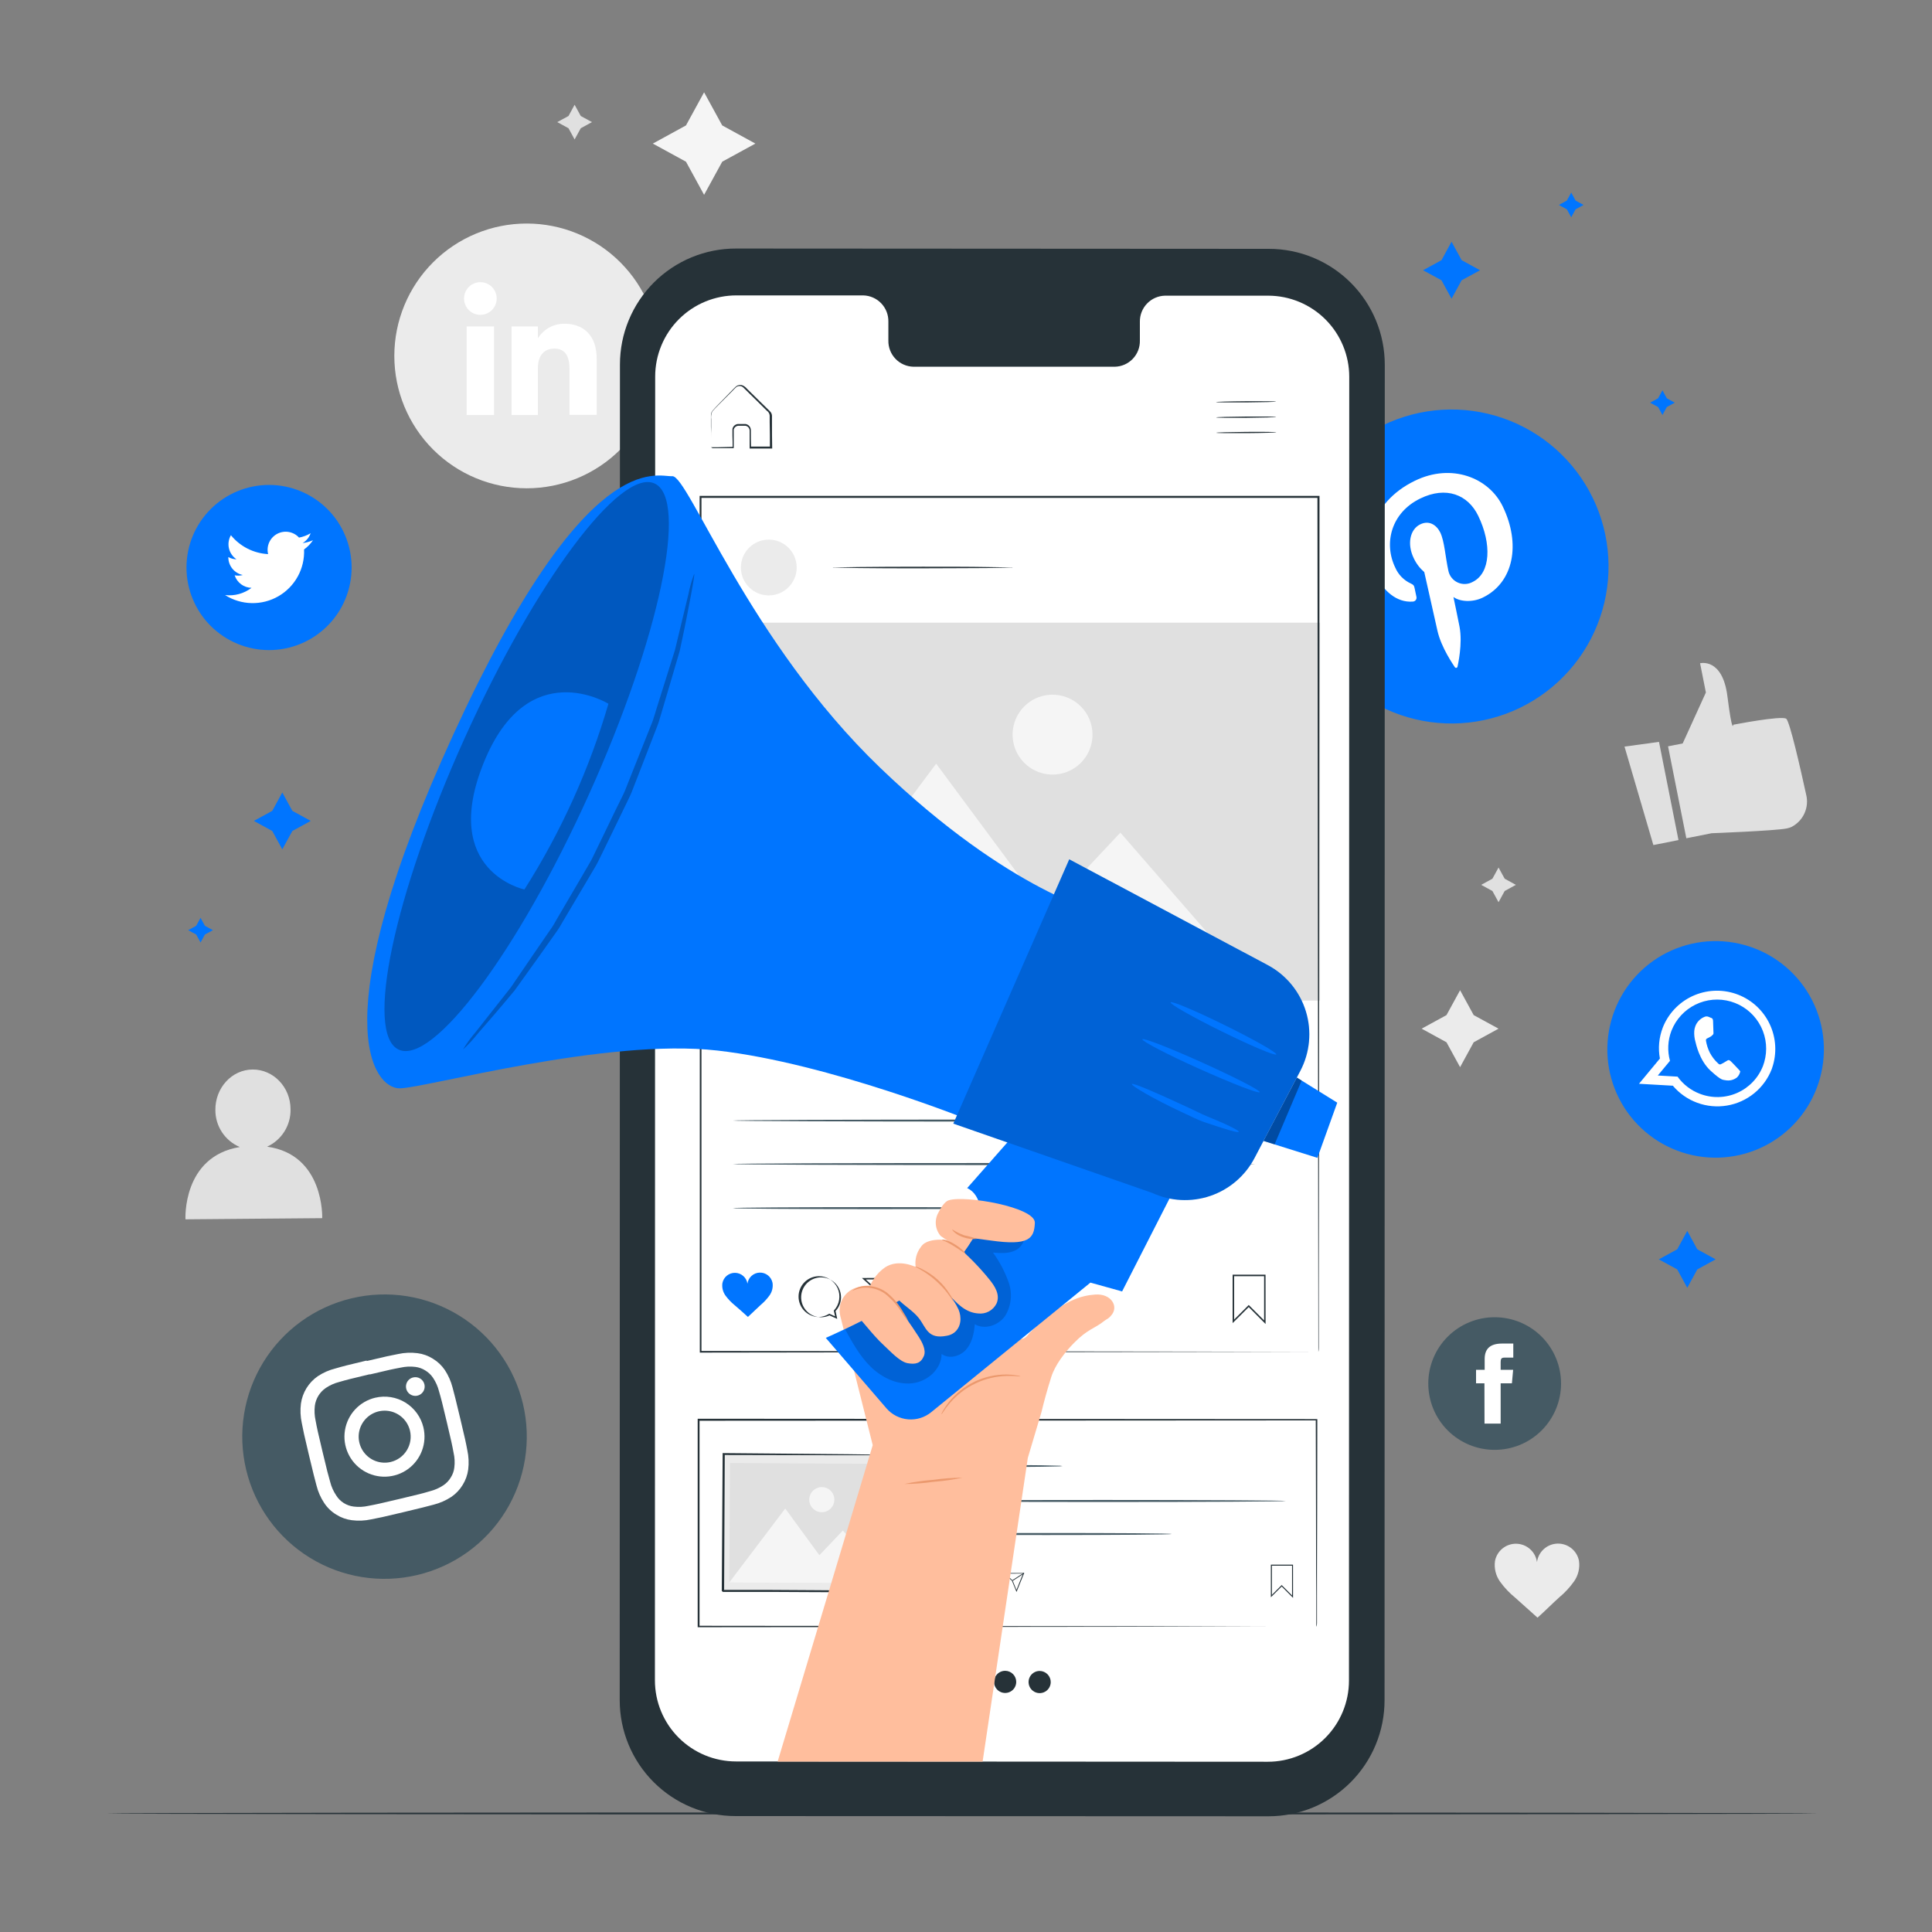 <svg width="176" height="176" viewBox="0 0 176 176" fill="none" xmlns="http://www.w3.org/2000/svg">
<rect x="0" y="0" width="176" height="176" fill="#808080" stroke="none"/>
<path d="M47.981 44.482C44.783 44.482 41.715 43.212 39.454 40.95C37.192 38.688 35.922 35.621 35.922 32.423C35.922 29.224 37.192 26.157 39.454 23.895C41.715 21.634 44.783 20.363 47.981 20.363C51.179 20.363 54.247 21.634 56.508 23.895C58.77 26.157 60.041 29.224 60.041 32.423C60.041 35.621 58.77 38.688 56.508 40.95C54.247 43.212 51.179 44.482 47.981 44.482Z" fill="#EBEBEB"/>
<path d="M45.007 29.737H42.511V37.801H45.007V29.737Z" fill="white"/>
<path d="M43.747 28.681C44.042 28.684 44.331 28.599 44.578 28.437C44.824 28.275 45.017 28.043 45.132 27.772C45.247 27.5 45.279 27.2 45.223 26.91C45.167 26.62 45.026 26.354 44.819 26.144C44.611 25.934 44.346 25.791 44.056 25.733C43.767 25.674 43.467 25.703 43.194 25.815C42.921 25.927 42.688 26.118 42.524 26.363C42.359 26.608 42.272 26.897 42.272 27.192C42.271 27.585 42.425 27.962 42.702 28.241C42.978 28.52 43.354 28.678 43.747 28.681Z" fill="white"/>
<path d="M48.998 33.567C48.998 32.433 49.519 31.757 50.519 31.757C51.434 31.757 51.878 32.405 51.878 33.567V37.791H54.359V32.694C54.359 30.532 53.138 29.491 51.427 29.491C50.942 29.484 50.464 29.604 50.038 29.837C49.612 30.07 49.254 30.409 48.998 30.821V29.737H46.601V37.798H48.998V33.567Z" fill="white"/>
<path d="M64.141 8.409L65.792 11.426L68.813 13.08L65.792 14.731L64.141 17.748L62.491 14.731L59.471 13.08L62.491 11.426L64.141 8.409Z" fill="#F5F5F5"/>
<path d="M133.01 90.207L134.249 92.474L136.513 93.709L134.249 94.948L133.01 97.215L131.771 94.948L129.508 93.709L131.771 92.474L133.01 90.207Z" fill="#EBEBEB"/>
<path d="M136.513 79.028L137.072 80.048L138.093 80.608L137.072 81.168L136.513 82.188L135.956 81.168L134.932 80.608L135.956 80.048L136.513 79.028Z" fill="#E0E0E0"/>
<path d="M52.346 9.543L52.906 10.567L53.926 11.123L52.906 11.683L52.346 12.704L51.79 11.683L50.765 11.123L51.79 10.567L52.346 9.543Z" fill="#E0E0E0"/>
<path d="M24.334 104.459C24.983 104.162 25.531 103.681 25.91 103.075C26.29 102.47 26.483 101.766 26.467 101.052C26.467 99.035 24.901 97.416 23.01 97.43C21.12 97.444 19.603 99.095 19.62 101.112C19.615 101.832 19.824 102.538 20.22 103.139C20.616 103.741 21.182 104.211 21.845 104.491C16.586 105.354 16.896 111.077 16.896 111.077L29.353 110.971C29.353 110.971 29.568 105.181 24.334 104.459Z" fill="#E0E0E0"/>
<path d="M143.841 142.187C143.754 141.735 143.508 141.33 143.149 141.042C142.79 140.755 142.34 140.605 141.88 140.618C141.421 140.632 140.981 140.808 140.639 141.116C140.297 141.424 140.076 141.844 140.015 142.3C139.951 141.844 139.728 141.427 139.384 141.121C139.041 140.815 138.6 140.641 138.141 140.63C137.681 140.619 137.233 140.772 136.875 141.061C136.518 141.35 136.274 141.756 136.189 142.208C136.097 142.875 136.266 143.552 136.661 144.098C137.051 144.636 137.511 145.121 138.026 145.541C138.73 146.164 139.367 146.745 140.064 147.365C140.768 146.738 141.342 146.15 142.032 145.524C142.546 145.1 143.001 144.61 143.387 144.067C143.773 143.521 143.935 142.848 143.841 142.187Z" fill="#EBEBEB"/>
<path d="M151.955 67.989L153.289 67.725L155.401 63.085L154.873 60.421C154.873 60.421 156.911 59.886 157.362 63.423C157.812 66.961 157.897 66.021 157.897 66.021C157.897 66.021 162.279 65.169 162.719 65.475C163.039 65.701 164.021 70.03 164.535 72.382C164.678 72.945 164.627 73.54 164.391 74.072C164.156 74.603 163.749 75.04 163.236 75.314C163.09 75.386 162.935 75.438 162.775 75.469C161.684 75.687 155.925 75.905 155.925 75.905L153.62 76.363L151.955 67.989Z" fill="#E0E0E0"/>
<path d="M147.988 68.013L150.617 76.982L152.905 76.528L151.131 67.584L147.988 68.013Z" fill="#E0E0E0"/>
<path d="M165.605 165.201C165.605 165.253 130.698 165.292 87.648 165.292C44.598 165.292 9.68 165.253 9.68 165.201C9.68 165.148 44.581 165.109 87.648 165.109C130.715 165.109 165.605 165.151 165.605 165.201Z" fill="#263238"/>
<path d="M138.487 64.469C135.076 66.127 131.146 66.362 127.561 65.123C123.976 63.884 121.03 61.272 119.37 57.862C117.712 54.45 117.477 50.52 118.716 46.935C119.955 43.35 122.567 40.404 125.977 38.745C127.666 37.923 129.501 37.442 131.376 37.33C133.25 37.217 135.129 37.475 136.904 38.089C138.68 38.702 140.317 39.659 141.722 40.906C143.127 42.152 144.273 43.663 145.094 45.352C145.916 47.041 146.397 48.875 146.509 50.75C146.622 52.625 146.364 54.503 145.75 56.279C145.137 58.054 144.18 59.691 142.934 61.096C141.687 62.501 140.177 63.647 138.487 64.469Z" fill="#0075FF"/>
<path d="M128.698 54.803C128.751 54.802 128.802 54.789 128.849 54.765C128.896 54.741 128.937 54.708 128.969 54.666C129.001 54.625 129.023 54.577 129.034 54.525C129.045 54.474 129.045 54.421 129.033 54.37C128.998 54.197 128.903 53.761 128.867 53.581C128.818 53.331 128.758 53.265 128.515 53.152C127.885 52.862 127.383 52.349 127.107 51.712C126.03 49.495 126.724 46.703 129.385 45.411C131.74 44.264 133.735 45.059 134.665 46.995C135.893 49.526 135.812 52.205 134.151 53.015C133.944 53.129 133.713 53.193 133.476 53.201C133.24 53.209 133.005 53.162 132.79 53.063C132.576 52.964 132.387 52.816 132.24 52.631C132.093 52.446 131.992 52.229 131.944 51.997C131.669 50.758 131.592 49.312 131.205 48.509C130.853 47.805 130.177 47.379 129.381 47.766C128.441 48.224 128.16 49.562 128.793 50.861C129.019 51.341 129.344 51.768 129.747 52.114C129.747 52.114 130.768 56.647 130.944 57.443C131.296 59.023 132.43 60.611 132.539 60.79C132.554 60.81 132.575 60.825 132.599 60.834C132.623 60.843 132.649 60.844 132.673 60.839C132.698 60.833 132.721 60.821 132.739 60.803C132.756 60.785 132.769 60.762 132.775 60.738C132.806 60.583 133.253 58.661 132.961 57.098C132.88 56.654 132.405 54.384 132.405 54.384C132.993 54.817 134.133 54.898 135.08 54.437C137.896 53.064 138.565 49.562 136.889 46.119C135.626 43.518 132.239 42.166 128.892 43.796C124.721 45.823 124.073 49.833 125.284 52.325C126.016 53.835 127.231 54.912 128.698 54.803Z" fill="white"/>
<path d="M152.768 104.811C151.557 104.35 150.45 103.654 149.508 102.764C148.567 101.874 147.81 100.807 147.282 99.624C146.753 98.441 146.463 97.166 146.427 95.871C146.392 94.575 146.613 93.286 147.076 92.076C147.538 90.866 148.233 89.758 149.123 88.817C150.012 87.875 151.079 87.118 152.261 86.589C153.444 86.06 154.719 85.769 156.014 85.734C157.309 85.698 158.598 85.918 159.808 86.381C161.019 86.842 162.126 87.538 163.068 88.428C164.009 89.318 164.766 90.385 165.294 91.568C165.823 92.751 166.113 94.027 166.149 95.322C166.184 96.617 165.963 97.906 165.5 99.116C165.039 100.327 164.343 101.434 163.453 102.376C162.564 103.317 161.497 104.074 160.315 104.603C159.132 105.132 157.857 105.423 156.562 105.458C155.267 105.494 153.978 105.274 152.768 104.811Z" fill="#0075FF"/>
<path fill-rule="evenodd" clip-rule="evenodd" d="M161.441 97.272C161.881 95.978 161.805 94.564 161.23 93.325C160.654 92.085 159.623 91.115 158.35 90.617C157.078 90.118 155.662 90.129 154.398 90.647C153.133 91.165 152.117 92.151 151.561 93.4C151.529 93.47 151.501 93.544 151.473 93.614C151.128 94.511 151.038 95.486 151.212 96.43L149.308 98.729L152.391 98.905C152.986 99.608 153.752 100.144 154.616 100.461C155.48 100.778 156.412 100.866 157.32 100.714C158.228 100.563 159.08 100.179 159.795 99.599C160.51 99.019 161.061 98.263 161.396 97.405C161.413 97.362 161.429 97.317 161.441 97.272ZM154.852 99.641C154.036 99.331 153.329 98.787 152.821 98.078L151.022 97.976L152.131 96.638C151.882 95.737 151.928 94.78 152.261 93.906C152.314 93.773 152.374 93.639 152.437 93.512C152.939 92.519 153.793 91.749 154.832 91.352C155.872 90.955 157.022 90.961 158.058 91.368C159.094 91.775 159.94 92.553 160.432 93.552C160.924 94.55 161.025 95.696 160.716 96.765C160.685 96.877 160.649 96.987 160.607 97.096C160.181 98.196 159.335 99.082 158.256 99.559C157.177 100.036 155.953 100.065 154.852 99.641Z" fill="white"/>
<path fill-rule="evenodd" clip-rule="evenodd" d="M158.33 97.363C158.228 97.258 157.745 96.737 157.647 96.659C157.548 96.582 157.478 96.525 157.351 96.617C157.224 96.708 156.883 96.888 156.784 96.941C156.686 96.994 156.608 96.976 156.51 96.87C156.205 96.591 155.951 96.261 155.76 95.895C155.589 95.551 155.471 95.183 155.408 94.804C155.387 94.656 155.471 94.614 155.556 94.579C155.64 94.544 155.732 94.484 155.82 94.438L155.887 94.396C155.933 94.36 155.976 94.321 156.017 94.28C156.047 94.253 156.07 94.22 156.083 94.182C156.096 94.144 156.098 94.104 156.091 94.065C156.091 93.995 156.066 93.305 156.056 93.026C156.045 92.748 155.929 92.748 155.859 92.72C155.788 92.692 155.711 92.65 155.63 92.622C155.568 92.599 155.501 92.59 155.435 92.594C155.369 92.598 155.305 92.616 155.246 92.646C155.06 92.724 154.892 92.84 154.753 92.986C154.613 93.132 154.506 93.305 154.437 93.495C154.385 93.634 154.353 93.78 154.342 93.928C154.321 94.266 154.361 94.606 154.458 94.931C154.489 95.033 154.789 96.589 155.838 97.546C156.887 98.504 156.953 98.342 157.186 98.405C157.37 98.441 157.56 98.436 157.742 98.391C157.925 98.346 158.095 98.262 158.242 98.145C158.391 97.996 158.493 97.806 158.534 97.599C158.495 97.532 158.428 97.469 158.33 97.363Z" fill="white"/>
<path d="M24.51 59.221C22.515 59.221 20.602 58.428 19.191 57.017C17.78 55.606 16.988 53.693 16.988 51.698C16.988 49.703 17.78 47.79 19.191 46.379C20.602 44.968 22.515 44.176 24.51 44.176C25.498 44.176 26.476 44.37 27.388 44.749C28.301 45.127 29.13 45.681 29.829 46.379C30.527 47.078 31.081 47.907 31.459 48.82C31.837 49.732 32.032 50.71 32.032 51.698C32.032 52.686 31.837 53.664 31.459 54.577C31.081 55.489 30.527 56.319 29.829 57.017C29.13 57.716 28.301 58.27 27.388 58.648C26.476 59.026 25.498 59.221 24.51 59.221Z" fill="#0075FF"/>
<path d="M20.504 54.208C21.226 54.669 22.061 54.923 22.918 54.941C23.775 54.961 24.62 54.744 25.362 54.316C26.105 53.887 26.715 53.263 27.127 52.512C27.539 51.761 27.737 50.91 27.699 50.054C28.017 49.824 28.292 49.539 28.512 49.213C28.211 49.345 27.892 49.433 27.565 49.474C27.909 49.272 28.169 48.954 28.297 48.576C27.971 48.77 27.614 48.904 27.241 48.974C26.994 48.704 26.665 48.523 26.304 48.462C25.943 48.4 25.572 48.46 25.25 48.632C24.927 48.804 24.671 49.079 24.521 49.413C24.372 49.747 24.338 50.121 24.425 50.477C23.771 50.443 23.131 50.273 22.548 49.976C21.964 49.679 21.448 49.264 21.035 48.755C20.826 49.118 20.762 49.547 20.857 49.955C20.952 50.362 21.198 50.719 21.546 50.952C21.284 50.945 21.028 50.875 20.8 50.748C20.795 51.131 20.925 51.504 21.166 51.802C21.407 52.1 21.744 52.305 22.12 52.381C21.877 52.447 21.623 52.457 21.377 52.409C21.482 52.735 21.687 53.02 21.962 53.225C22.237 53.429 22.569 53.543 22.912 53.55C22.226 54.075 21.362 54.312 20.504 54.208Z" fill="white"/>
<path d="M38.016 143.479C34.675 144.272 31.157 143.707 28.233 141.907C25.308 140.107 23.219 137.22 22.422 133.88C22.028 132.224 21.963 130.506 22.233 128.826C22.502 127.145 23.1 125.534 23.992 124.084C24.885 122.635 26.054 121.375 27.434 120.378C28.813 119.381 30.376 118.665 32.032 118.272C33.687 117.878 35.403 117.813 37.083 118.082C38.763 118.351 40.373 118.948 41.822 119.84C43.271 120.731 44.531 121.899 45.528 123.277C46.526 124.655 47.242 126.216 47.636 127.871C48.031 129.528 48.095 131.246 47.825 132.927C47.555 134.608 46.956 136.22 46.062 137.67C45.169 139.119 43.998 140.379 42.618 141.375C41.237 142.372 39.673 143.087 38.016 143.479Z" fill="#455A64"/>
<path d="M33.676 125.213C35.52 124.773 35.742 124.728 36.492 124.587C36.931 124.488 37.383 124.466 37.83 124.52C38.156 124.559 38.47 124.671 38.748 124.847C39.029 125.018 39.269 125.247 39.452 125.52C39.701 125.894 39.885 126.308 39.994 126.745C40.202 127.466 40.262 127.684 40.698 129.529C41.135 131.373 41.181 131.595 41.321 132.345C41.422 132.783 41.444 133.236 41.388 133.683C41.352 134.01 41.24 134.325 41.061 134.601C40.893 134.883 40.664 135.123 40.392 135.305C40.016 135.554 39.601 135.737 39.164 135.847C38.46 136.055 38.227 136.115 36.383 136.551C34.538 136.988 34.316 137.037 33.567 137.178C33.127 137.278 32.673 137.301 32.226 137.245C31.899 137.206 31.585 137.094 31.307 136.917C31.029 136.742 30.795 136.504 30.624 136.224C30.373 135.85 30.188 135.436 30.078 134.999C29.874 134.277 29.814 134.063 29.375 132.218C28.934 130.374 28.889 130.152 28.748 129.402C28.651 128.962 28.629 128.509 28.681 128.061C28.724 127.736 28.836 127.423 29.008 127.143C29.18 126.864 29.409 126.623 29.681 126.438C30.055 126.188 30.469 126.003 30.906 125.893C31.61 125.689 31.846 125.629 33.69 125.189L33.676 125.213ZM33.394 123.943C31.518 124.39 31.282 124.453 30.554 124.664C29.983 124.806 29.442 125.044 28.952 125.368C28.537 125.656 28.185 126.026 27.92 126.456C27.656 126.887 27.483 127.367 27.414 127.867C27.34 128.454 27.366 129.049 27.491 129.627C27.636 130.37 27.681 130.61 28.128 132.486C28.575 134.362 28.639 134.598 28.832 135.323C28.973 135.893 29.211 136.435 29.536 136.924C29.823 137.356 30.202 137.717 30.645 137.984C31.072 138.253 31.553 138.425 32.053 138.487C32.64 138.562 33.235 138.536 33.813 138.41C34.556 138.269 34.795 138.22 36.671 137.773C38.548 137.326 38.783 137.262 39.509 137.069C40.078 136.925 40.619 136.687 41.11 136.365C41.53 136.082 41.883 135.71 42.145 135.277C42.412 134.849 42.585 134.369 42.652 133.869C42.725 133.282 42.697 132.687 42.571 132.109C42.43 131.363 42.381 131.127 41.934 129.251C41.487 127.375 41.423 127.139 41.23 126.41C41.085 125.841 40.847 125.3 40.526 124.809C40.242 124.39 39.871 124.038 39.438 123.777C39.012 123.507 38.531 123.333 38.03 123.27C37.443 123.196 36.848 123.222 36.27 123.348C35.524 123.492 35.288 123.538 33.412 123.985" fill="white"/>
<path d="M34.179 127.329C33.478 127.496 32.841 127.868 32.351 128.396C31.86 128.925 31.538 129.587 31.424 130.299C31.309 131.012 31.409 131.741 31.71 132.397C32.011 133.052 32.499 133.604 33.113 133.982C33.727 134.36 34.44 134.547 35.161 134.52C35.881 134.494 36.578 134.254 37.162 133.831C37.746 133.408 38.192 132.821 38.443 132.145C38.694 131.469 38.739 130.734 38.572 130.032C38.347 129.092 37.758 128.279 36.935 127.772C36.111 127.265 35.12 127.106 34.179 127.329ZM35.587 133.183C35.131 133.29 34.654 133.26 34.215 133.097C33.776 132.933 33.396 132.643 33.122 132.263C32.848 131.884 32.692 131.431 32.675 130.963C32.658 130.495 32.78 130.033 33.026 129.634C33.272 129.235 33.63 128.918 34.056 128.723C34.482 128.528 34.956 128.464 35.418 128.538C35.881 128.612 36.311 128.822 36.654 129.141C36.997 129.459 37.239 129.872 37.347 130.328C37.419 130.631 37.431 130.945 37.382 131.253C37.332 131.56 37.223 131.855 37.059 132.12C36.896 132.386 36.682 132.616 36.429 132.798C36.176 132.98 35.89 133.111 35.587 133.183Z" fill="white"/>
<path d="M38.664 126.114C38.702 126.278 38.691 126.45 38.632 126.608C38.574 126.765 38.469 126.902 38.333 127C38.196 127.099 38.033 127.155 37.865 127.161C37.697 127.167 37.531 127.123 37.388 127.034C37.244 126.946 37.13 126.817 37.06 126.664C36.99 126.511 36.967 126.341 36.993 126.175C37.02 126.009 37.095 125.854 37.209 125.73C37.324 125.607 37.472 125.52 37.636 125.481C37.745 125.454 37.858 125.45 37.969 125.467C38.08 125.485 38.187 125.524 38.282 125.583C38.378 125.642 38.461 125.719 38.526 125.81C38.592 125.902 38.639 126.005 38.664 126.114Z" fill="white"/>
<path d="M136.157 132.077C135.364 132.078 134.578 131.922 133.845 131.619C133.111 131.315 132.445 130.87 131.884 130.31C131.322 129.749 130.877 129.083 130.573 128.349C130.27 127.616 130.113 126.831 130.113 126.037C130.113 125.244 130.27 124.458 130.573 123.725C130.877 122.992 131.322 122.326 131.884 121.765C132.445 121.204 133.111 120.759 133.845 120.456C134.578 120.152 135.364 119.996 136.157 119.997C136.951 119.995 137.738 120.151 138.472 120.454C139.206 120.757 139.873 121.201 140.435 121.762C140.997 122.323 141.443 122.99 141.747 123.723C142.051 124.457 142.208 125.243 142.208 126.037C142.208 126.831 142.051 127.618 141.747 128.351C141.443 129.085 140.997 129.751 140.435 130.312C139.873 130.873 139.206 131.318 138.472 131.621C137.738 131.924 136.951 132.079 136.157 132.077Z" fill="#455A64"/>
<path d="M135.235 129.687H136.706V126.016H137.731L137.843 124.784H136.706V124.08C136.706 123.791 136.766 123.675 137.058 123.675H137.857V122.394H136.837C135.742 122.394 135.249 122.876 135.249 123.802V124.787H134.464V126.016H135.228L135.235 129.687Z" fill="white"/>
<path d="M115.551 165.458L67.014 165.44C64.213 165.44 61.527 164.327 59.547 162.347C57.566 160.367 56.454 157.681 56.454 154.88L56.475 33.201C56.475 31.812 56.749 30.437 57.281 29.155C57.813 27.872 58.593 26.707 59.575 25.726C60.558 24.745 61.725 23.968 63.008 23.438C64.292 22.909 65.668 22.638 67.056 22.641L115.59 22.669C118.391 22.669 121.077 23.781 123.057 25.762C125.037 27.742 126.15 30.428 126.15 33.229L126.129 154.88C126.131 156.27 125.859 157.646 125.328 158.931C124.798 160.215 124.018 161.382 123.036 162.365C122.053 163.347 120.886 164.126 119.602 164.657C118.317 165.188 116.941 165.46 115.551 165.458Z" fill="#263238"/>
<path d="M115.537 26.935H106.125C105.507 26.95 104.92 27.208 104.492 27.654C104.064 28.1 103.83 28.697 103.84 29.315V31.022C103.847 31.329 103.794 31.634 103.683 31.92C103.571 32.206 103.405 32.467 103.193 32.689C102.981 32.91 102.727 33.088 102.446 33.212C102.165 33.335 101.862 33.402 101.556 33.408H83.213C82.906 33.401 82.603 33.334 82.322 33.21C82.041 33.087 81.788 32.909 81.576 32.687C81.363 32.465 81.197 32.203 81.086 31.917C80.975 31.631 80.921 31.325 80.928 31.018V29.3C80.941 28.681 80.707 28.082 80.279 27.634C79.851 27.186 79.263 26.926 78.644 26.91H75.328H67.095C66.123 26.908 65.16 27.098 64.261 27.468C63.362 27.838 62.545 28.383 61.857 29.069C61.168 29.756 60.622 30.572 60.25 31.47C59.877 32.367 59.685 33.33 59.685 34.302L59.661 153.071C59.661 155.031 60.439 156.911 61.826 158.298C63.212 159.684 65.092 160.463 67.053 160.463L115.495 160.491C116.466 160.491 117.427 160.3 118.324 159.928C119.221 159.557 120.035 159.012 120.722 158.326C121.408 157.639 121.953 156.825 122.324 155.928C122.696 155.031 122.887 154.07 122.887 153.099L122.912 34.327C122.912 32.37 122.135 30.492 120.753 29.106C119.37 27.721 117.495 26.94 115.537 26.935Z" fill="white"/>
<path d="M116.245 36.583C116.245 36.615 115.02 36.65 113.513 36.661C112.007 36.671 110.778 36.661 110.778 36.629C110.778 36.597 112 36.559 113.51 36.548C115.02 36.538 116.245 36.552 116.245 36.583Z" fill="#263238"/>
<path d="M116.255 37.981C116.255 38.013 115.034 38.048 113.524 38.062C112.014 38.076 110.789 38.062 110.789 38.027C110.789 37.991 112.014 37.96 113.524 37.946C115.034 37.932 116.255 37.949 116.255 37.981Z" fill="#263238"/>
<path d="M116.269 39.378C116.269 39.41 115.044 39.449 113.534 39.459C112.024 39.47 110.803 39.459 110.799 39.424C110.796 39.389 112.024 39.357 113.534 39.343C115.044 39.329 116.269 39.347 116.269 39.378Z" fill="#263238"/>
<path d="M64.768 40.744H64.912H65.31L66.782 40.709L66.739 40.748C66.739 40.424 66.739 40.068 66.722 39.691C66.722 39.494 66.722 39.308 66.722 39.079C66.745 38.961 66.805 38.853 66.894 38.771C66.983 38.69 67.095 38.638 67.215 38.625C67.454 38.625 67.662 38.625 67.919 38.625C68.053 38.647 68.176 38.716 68.264 38.819C68.352 38.923 68.401 39.055 68.401 39.192C68.401 39.691 68.401 40.209 68.418 40.748L68.352 40.681H70.207L70.136 40.751C70.136 40.005 70.136 39.23 70.115 38.438C70.115 38.241 70.115 38.048 70.115 37.851C70.107 37.763 70.079 37.678 70.034 37.603C69.989 37.527 69.928 37.463 69.855 37.414L69.045 36.611L68.26 35.841L67.883 35.468C67.753 35.341 67.651 35.211 67.5 35.179C67.427 35.16 67.351 35.157 67.278 35.171C67.204 35.185 67.134 35.215 67.074 35.26C66.961 35.355 66.841 35.489 66.722 35.612L66.053 36.284C65.634 36.717 65.198 37.115 64.881 37.492C64.787 37.714 64.755 37.957 64.789 38.196C64.789 38.424 64.789 38.643 64.789 38.847C64.789 39.248 64.789 39.6 64.789 39.903C64.789 40.206 64.789 40.392 64.789 40.575C64.794 40.656 64.794 40.737 64.789 40.818C64.785 40.744 64.785 40.67 64.789 40.596C64.789 40.417 64.789 40.195 64.789 39.931C64.789 39.667 64.789 39.273 64.765 38.875C64.765 38.664 64.765 38.442 64.765 38.206C64.765 38.086 64.765 37.967 64.765 37.854C64.764 37.718 64.799 37.585 64.867 37.467C65.219 37.048 65.62 36.675 66.042 36.228L66.704 35.548C66.824 35.432 66.919 35.316 67.056 35.197C67.132 35.139 67.22 35.099 67.313 35.08C67.406 35.061 67.503 35.064 67.595 35.087C67.77 35.152 67.924 35.262 68.042 35.408L68.422 35.781L69.207 36.552L70.02 37.347C70.096 37.416 70.166 37.491 70.228 37.572C70.289 37.666 70.323 37.774 70.326 37.886C70.326 38.083 70.326 38.28 70.326 38.477C70.326 39.269 70.326 40.044 70.344 40.79V40.86H70.273H68.418H68.288V40.793C68.288 40.255 68.288 39.737 68.288 39.237C68.29 39.13 68.254 39.025 68.186 38.943C68.117 38.86 68.021 38.805 67.915 38.787C67.7 38.787 67.447 38.787 67.239 38.787C67.144 38.796 67.055 38.836 66.984 38.899C66.912 38.962 66.862 39.046 66.841 39.139C66.841 39.325 66.841 39.54 66.841 39.73C66.841 40.114 66.841 40.473 66.841 40.786V40.828H66.799H65.303H64.912C64.862 40.805 64.813 40.777 64.768 40.744Z" fill="#263238"/>
<path d="M96.8 133.552C96.631 133.579 96.46 133.591 96.29 133.588L94.903 133.616C93.734 133.633 92.115 133.644 90.327 133.644C88.539 133.644 86.919 133.644 85.751 133.616L84.364 133.588C84.193 133.59 84.022 133.579 83.853 133.552C84.022 133.524 84.193 133.512 84.364 133.517L85.751 133.485C86.919 133.485 88.539 133.461 90.327 133.461C92.115 133.461 93.731 133.461 94.903 133.485L96.29 133.517C96.46 133.512 96.632 133.524 96.8 133.552Z" fill="#455A64"/>
<path d="M117.135 136.734C117.135 136.787 109.683 136.826 100.493 136.826C91.302 136.826 83.85 136.787 83.85 136.734C83.85 136.682 91.302 136.643 100.493 136.643C109.683 136.643 117.135 136.685 117.135 136.734Z" fill="#455A64"/>
<path d="M106.734 139.744C106.734 139.797 101.612 139.836 95.294 139.836C88.975 139.836 83.85 139.797 83.85 139.744C83.85 139.691 88.972 139.653 95.294 139.653C101.616 139.653 106.734 139.681 106.734 139.744Z" fill="#455A64"/>
<path d="M117.793 145.563L116.759 144.524L115.773 145.506V142.535H117.79L117.793 145.563ZM116.759 144.394L116.79 144.426L117.702 145.341V142.63H115.868V145.288L116.759 144.394Z" fill="#263238"/>
<path d="M90.257 145.175L89.904 145.013C89.694 145.112 89.455 145.129 89.233 145.061C89.011 144.993 88.822 144.844 88.704 144.644C88.586 144.444 88.547 144.207 88.594 143.98C88.641 143.752 88.772 143.551 88.96 143.414C89.148 143.278 89.38 143.217 89.611 143.242C89.842 143.268 90.055 143.379 90.208 143.554C90.361 143.728 90.444 143.953 90.44 144.186C90.436 144.418 90.345 144.64 90.186 144.809L90.257 145.175ZM89.408 143.197C89.168 143.214 88.942 143.322 88.779 143.499C88.615 143.676 88.525 143.909 88.527 144.151C88.529 144.392 88.624 144.623 88.791 144.797C88.958 144.971 89.185 145.075 89.426 145.087C89.587 145.076 89.742 145.027 89.88 144.943L90.151 145.063L90.088 144.799C90.212 144.663 90.293 144.494 90.323 144.313C90.353 144.132 90.328 143.946 90.254 143.778C90.179 143.61 90.057 143.468 89.902 143.368C89.748 143.269 89.567 143.217 89.383 143.218L89.408 143.197Z" fill="#263238"/>
<path d="M92.601 145.024L92.185 144.003L91.4 143.299H93.301L92.601 145.024ZM91.576 143.359L92.245 143.972L92.597 144.841L93.196 143.345L91.576 143.359Z" fill="#263238"/>
<path d="M93.261 143.276L92.223 143.952L92.261 144.011L93.3 143.335L93.261 143.276Z" fill="#263238"/>
<path d="M87.261 143.496C87.233 143.361 87.158 143.239 87.049 143.153C86.94 143.067 86.804 143.023 86.665 143.028C86.527 143.032 86.394 143.086 86.291 143.179C86.188 143.271 86.122 143.398 86.103 143.535C86.084 143.396 86.016 143.268 85.911 143.175C85.806 143.082 85.671 143.029 85.531 143.027C85.391 143.024 85.254 143.072 85.146 143.161C85.038 143.251 84.965 143.376 84.941 143.514C84.914 143.717 84.966 143.922 85.085 144.088C85.204 144.251 85.344 144.397 85.501 144.524C85.716 144.711 85.909 144.876 86.12 145.073C86.332 144.883 86.507 144.704 86.719 144.514C86.874 144.384 87.011 144.235 87.127 144.07C87.245 143.904 87.293 143.698 87.261 143.496Z" fill="#0075FF"/>
<path d="M119.912 148.192C119.912 148.192 119.912 148.076 119.912 147.861C119.912 147.646 119.912 147.319 119.912 146.897C119.912 146.048 119.912 144.785 119.895 143.18C119.895 139.945 119.877 135.238 119.863 129.335L119.923 129.395L63.635 129.427L63.726 129.335C63.726 135.89 63.726 142.243 63.726 148.192L63.638 148.104L103.917 148.143L115.674 148.167H118.842H119.659H119.94H119.669H118.863H115.727L103.988 148.192L63.649 148.234H63.557V148.192C63.557 142.243 63.557 135.89 63.557 129.335V129.244H63.656L119.944 129.276H120.004V129.335C120.004 135.252 119.979 139.973 119.972 143.218C119.972 144.83 119.972 146.073 119.972 146.921C119.972 147.337 119.972 147.653 119.972 147.872C119.972 148.09 119.912 148.192 119.912 148.192Z" fill="#263238"/>
<path d="M65.966 132.488L65.894 144.956L81.487 145.046L81.559 132.578L65.966 132.488Z" fill="#EBEBEB"/>
<path d="M81.555 132.57H81.256H80.404H77.204L65.94 132.546L66.025 132.465C66.007 136.178 65.986 140.43 65.965 144.929C65.983 144.954 65.793 144.756 65.873 144.837H66.947H68.003H70.115L74.163 144.862L81.463 144.915L81.39 144.992C81.425 141.247 81.457 138.142 81.481 135.96C81.481 134.876 81.506 134.024 81.513 133.429C81.513 133.144 81.513 132.922 81.513 132.76C81.513 132.598 81.513 132.524 81.513 132.524C81.513 132.524 81.513 132.595 81.513 132.743C81.513 132.891 81.513 133.119 81.513 133.401C81.513 133.989 81.513 134.837 81.513 135.914C81.513 138.107 81.513 141.229 81.513 144.992V145.066H81.435L74.135 145.038L70.087 145.017H67.975H66.919H65.845L65.75 144.922C65.782 140.42 65.807 136.168 65.831 132.458V132.373H65.916L77.215 132.475L80.383 132.517H81.217H81.428L81.555 132.57Z" fill="#263238"/>
<path d="M66.499 133.276L66.437 144.174L80.935 144.258L80.998 133.36L66.499 133.276Z" fill="#E0E0E0"/>
<path d="M66.429 144.165L71.534 137.421L74.645 141.677L76.785 139.424L80.928 144.25L66.429 144.165Z" fill="#F5F5F5"/>
<path d="M76.007 136.618C76.007 136.845 75.939 137.066 75.812 137.254C75.686 137.441 75.507 137.587 75.297 137.673C75.088 137.759 74.857 137.781 74.635 137.736C74.414 137.691 74.21 137.581 74.051 137.42C73.891 137.259 73.783 137.055 73.74 136.832C73.697 136.61 73.721 136.38 73.809 136.171C73.897 135.963 74.044 135.785 74.233 135.66C74.422 135.535 74.644 135.469 74.871 135.471C75.021 135.471 75.169 135.501 75.308 135.559C75.446 135.617 75.572 135.702 75.677 135.809C75.783 135.915 75.866 136.042 75.923 136.18C75.98 136.319 76.008 136.468 76.007 136.618Z" fill="#F5F5F5"/>
<path d="M92.256 51.698C92.2 51.708 92.143 51.708 92.087 51.698L91.612 51.716L89.852 51.748C88.37 51.748 86.332 51.772 84.058 51.772C81.784 51.772 79.746 51.772 78.264 51.748L76.504 51.716L76.025 51.698C75.97 51.708 75.914 51.708 75.86 51.698C75.914 51.685 75.969 51.679 76.025 51.681H76.504L78.264 51.653C79.746 51.635 81.784 51.624 84.058 51.624C86.332 51.624 88.37 51.624 89.852 51.653L91.612 51.681H92.087C92.144 51.679 92.201 51.685 92.256 51.698Z" fill="#263238"/>
<path d="M115.291 120.613L113.756 119.071L112.288 120.532V116.118H115.287L115.291 120.613ZM113.756 118.881L113.802 118.927L115.157 120.285V116.259H112.425V120.208L113.756 118.881Z" fill="#263238"/>
<path d="M76.268 120.148L75.564 119.828C75.154 120.018 74.688 120.049 74.256 119.914C73.825 119.78 73.459 119.489 73.231 119.098C73.002 118.708 72.927 118.247 73.021 117.805C73.115 117.362 73.37 116.971 73.737 116.707C74.104 116.443 74.556 116.325 75.005 116.376C75.454 116.428 75.868 116.645 76.166 116.986C76.463 117.326 76.623 117.765 76.614 118.217C76.605 118.669 76.427 119.102 76.117 119.43L76.268 120.148ZM74.589 116.259C74.345 116.261 74.103 116.311 73.879 116.406C73.654 116.501 73.45 116.64 73.279 116.814C73.108 116.988 72.973 117.194 72.882 117.421C72.79 117.647 72.744 117.889 72.746 118.133C72.748 118.377 72.798 118.618 72.894 118.843C72.989 119.068 73.128 119.271 73.302 119.443C73.476 119.614 73.682 119.749 73.908 119.84C74.134 119.932 74.376 119.978 74.621 119.976C74.937 119.957 75.244 119.86 75.515 119.694L75.546 119.676L76.074 119.912L75.955 119.391L75.979 119.367C76.224 119.1 76.385 118.767 76.443 118.41C76.501 118.053 76.453 117.686 76.305 117.356C76.157 117.026 75.916 116.746 75.611 116.551C75.306 116.356 74.951 116.254 74.589 116.259Z" fill="#263238"/>
<path d="M80.886 119.842L80.062 117.832L78.521 116.424L82.266 116.396L80.886 119.842ZM78.869 116.558L80.186 117.765L80.89 119.476L82.065 116.533L78.869 116.558Z" fill="#263238"/>
<path d="M82.192 116.39L80.15 117.718L80.225 117.833L82.266 116.505L82.192 116.39Z" fill="#263238"/>
<path d="M70.376 116.864C70.322 116.595 70.175 116.353 69.96 116.182C69.745 116.011 69.477 115.922 69.202 115.931C68.927 115.94 68.665 116.046 68.462 116.23C68.258 116.415 68.127 116.666 68.091 116.938C68.051 116.667 67.915 116.419 67.709 116.238C67.503 116.057 67.239 115.955 66.965 115.951C66.691 115.946 66.424 116.039 66.212 116.212C66 116.386 65.856 116.629 65.807 116.899C65.754 117.297 65.856 117.701 66.092 118.026C66.328 118.346 66.603 118.636 66.912 118.888C67.331 119.24 67.714 119.592 68.133 119.969C68.542 119.596 68.894 119.244 69.305 118.867C69.61 118.611 69.88 118.318 70.112 117.994C70.341 117.665 70.435 117.261 70.376 116.864Z" fill="#0075FF"/>
<path d="M70.034 54.24C71.438 54.24 72.576 53.102 72.576 51.698C72.576 50.295 71.438 49.157 70.034 49.157C68.63 49.157 67.493 50.295 67.493 51.698C67.493 53.102 68.63 54.24 70.034 54.24Z" fill="#EBEBEB"/>
<path d="M114.333 106.04C114.333 106.093 103.682 106.135 90.545 106.135C77.409 106.135 66.753 106.093 66.753 106.04C66.753 105.987 77.405 105.948 90.545 105.948C103.685 105.948 114.333 105.991 114.333 106.04Z" fill="#455A64"/>
<path d="M114.333 102.08C114.333 102.129 103.682 102.172 90.545 102.172C77.409 102.172 66.753 102.129 66.753 102.08C66.753 102.031 77.405 101.988 90.545 101.988C103.685 101.988 114.333 102.031 114.333 102.08Z" fill="#455A64"/>
<path d="M92.65 110.056C92.65 110.106 86.853 110.148 79.704 110.148C72.554 110.148 66.753 110.106 66.753 110.056C66.753 110.007 72.551 109.965 79.704 109.965C86.856 109.965 92.65 110.007 92.65 110.056Z" fill="#455A64"/>
<path d="M89.457 153.222C89.454 153.422 89.391 153.617 89.277 153.781C89.164 153.946 89.004 154.073 88.818 154.147C88.632 154.221 88.428 154.238 88.233 154.196C88.037 154.154 87.858 154.056 87.718 153.913C87.579 153.769 87.484 153.588 87.447 153.392C87.41 153.195 87.433 152.992 87.511 152.808C87.589 152.624 87.72 152.467 87.887 152.357C88.055 152.247 88.251 152.189 88.451 152.191C88.584 152.192 88.717 152.22 88.84 152.273C88.963 152.325 89.075 152.402 89.168 152.497C89.262 152.593 89.335 152.707 89.385 152.831C89.434 152.955 89.459 153.088 89.457 153.222Z" fill="#263238"/>
<path d="M92.576 153.236C92.572 153.435 92.509 153.629 92.395 153.792C92.282 153.955 92.122 154.082 91.937 154.155C91.752 154.228 91.55 154.245 91.355 154.203C91.16 154.161 90.982 154.063 90.843 153.921C90.704 153.778 90.61 153.598 90.573 153.402C90.537 153.207 90.558 153.005 90.636 152.821C90.713 152.638 90.843 152.482 91.01 152.372C91.176 152.262 91.37 152.204 91.57 152.205C91.704 152.206 91.836 152.233 91.959 152.286C92.083 152.338 92.194 152.414 92.288 152.51C92.382 152.606 92.455 152.72 92.505 152.844C92.554 152.969 92.579 153.102 92.576 153.236Z" fill="#263238"/>
<path d="M95.719 153.25C95.715 153.449 95.653 153.643 95.539 153.806C95.425 153.969 95.266 154.096 95.081 154.169C94.895 154.242 94.693 154.259 94.498 154.217C94.304 154.175 94.126 154.077 93.987 153.935C93.847 153.792 93.754 153.612 93.717 153.416C93.68 153.221 93.701 153.019 93.779 152.835C93.857 152.652 93.987 152.496 94.153 152.386C94.319 152.276 94.514 152.218 94.713 152.219C94.847 152.22 94.979 152.248 95.102 152.301C95.225 152.353 95.337 152.43 95.43 152.526C95.524 152.621 95.597 152.735 95.647 152.859C95.697 152.983 95.721 153.116 95.719 153.25Z" fill="#263238"/>
<path d="M120.25 56.725H63.955V91.15H120.25V56.725Z" fill="#E0E0E0"/>
<path d="M69.154 91.161L85.283 69.569L95.287 83.072L102.063 75.849L115.358 91.147L69.154 91.161Z" fill="#F5F5F5"/>
<path d="M99.525 66.919C99.525 67.639 99.312 68.343 98.913 68.942C98.513 69.541 97.945 70.008 97.28 70.284C96.615 70.56 95.883 70.632 95.177 70.493C94.471 70.352 93.822 70.006 93.312 69.497C92.803 68.988 92.456 68.34 92.315 67.634C92.175 66.927 92.246 66.195 92.522 65.53C92.797 64.865 93.264 64.296 93.862 63.896C94.461 63.496 95.165 63.283 95.885 63.283C96.85 63.283 97.775 63.666 98.457 64.347C99.14 65.029 99.524 65.954 99.525 66.919Z" fill="#F5F5F5"/>
<path d="M120.099 123.147C120.099 122.412 120.064 91.312 120.014 45.271L120.099 45.355H63.811L63.902 45.264C63.902 74.388 63.902 101.341 63.902 123.14L63.825 123.066L120.12 123.14L63.825 123.218H63.751V123.14C63.751 101.341 63.751 74.388 63.733 45.264V45.172H63.832H120.12H120.204V45.253C120.187 68.299 120.173 87.775 120.162 101.496C120.162 108.346 120.145 113.756 120.141 117.459C120.141 119.303 120.141 120.722 120.141 121.683C120.141 122.158 120.141 122.521 120.141 122.767C120.141 123.013 120.099 123.147 120.099 123.147Z" fill="#263238"/>
<path d="M93.632 132.81L94.878 128.624C95.096 127.716 95.385 126.646 95.772 125.425C96.124 124.326 97.018 123.172 97.835 122.341C99.105 121.049 99.711 121.042 100.563 120.356C100.64 120.307 100.728 120.233 100.802 120.194C100.963 120.106 101.105 119.986 101.217 119.842C101.953 119.046 101.246 117.811 99.75 117.931C98.627 118.019 96.789 118.339 93.804 121.419C93.766 121.468 93.727 121.507 93.692 121.553C92.125 123.591 90.654 117.776 90.386 115.611C90.335 115.275 90.208 114.956 90.016 114.676C89.823 114.396 89.571 114.163 89.276 113.994C88.982 113.825 88.653 113.724 88.315 113.7C87.976 113.675 87.636 113.727 87.32 113.851L80.048 117.251C79.355 117.05 78.615 117.075 77.936 117.322C77.427 117.5 77.003 117.862 76.747 118.337C76.49 118.811 76.42 119.364 76.549 119.888L79.503 131.648L70.84 160.477H89.513L93.632 132.81Z" fill="#FFBE9D"/>
<path d="M107.994 106.332L102.221 117.645L99.334 116.843L84.832 128.645C84.24 129.13 83.483 129.364 82.721 129.298C81.959 129.232 81.252 128.872 80.752 128.293L75.226 121.876C75.226 121.876 86.367 117.079 88.426 113.108C90.485 109.138 88.106 108.233 88.106 108.233L93.347 102.277L107.994 106.332Z" fill="#0075FF"/>
<path d="M100.506 83.227C100.506 83.227 92.058 81.358 80.164 69.925C68.27 58.492 62.688 43.296 61.248 43.38C59.808 43.465 53.437 40.505 41.349 66.796C29.262 93.086 34.024 99.18 36.421 99.144C38.819 99.109 55.155 94.544 65.356 95.702C75.557 96.86 88.669 102.179 88.669 102.179L100.506 83.227Z" fill="#0075FF"/>
<path d="M118.455 97.557L115.572 103.037L114.28 105.501C113.428 107.123 111.985 108.356 110.25 108.946C108.515 109.535 106.62 109.436 104.956 108.669L86.846 102.358L97.406 78.281L115.498 87.923C117.163 88.813 118.408 90.326 118.962 92.13C119.515 93.935 119.333 95.886 118.455 97.557Z" fill="#0075FF"/>
<g opacity="0.4">
<path opacity="0.4" d="M118.455 97.557L115.572 103.037L114.28 105.501C113.428 107.123 111.985 108.356 110.25 108.946C108.515 109.535 106.62 109.436 104.956 108.669L86.846 102.358L97.406 78.281L115.498 87.923C117.163 88.813 118.408 90.326 118.962 92.13C119.515 93.935 119.333 95.886 118.455 97.557Z" fill="black"/>
</g>
<path d="M42.314 67.274C35.883 81.516 33.204 94.209 36.33 95.621C39.456 97.032 47.21 86.634 53.641 72.389C60.072 58.143 62.751 45.457 59.625 44.042C56.499 42.627 48.745 53.032 42.314 67.274Z" fill="#0075FF"/>
<g opacity="0.5">
<path opacity="0.5" d="M42.314 67.274C35.883 81.516 33.204 94.209 36.33 95.621C39.456 97.032 47.21 86.634 53.641 72.389C60.072 58.143 62.751 45.457 59.625 44.042C56.499 42.627 48.745 53.032 42.314 67.274Z" fill="black"/>
</g>
<path d="M120.011 105.477L115.1 103.935L118.138 98.162L121.82 100.45L120.011 105.477Z" fill="#0075FF"/>
<g opacity="0.6">
<path opacity="0.6" d="M118.138 98.162L115.1 103.935L116.111 104.252L118.578 98.433L118.138 98.162Z" fill="black"/>
</g>
<path d="M114.752 99.493C114.682 99.651 112.232 98.701 109.282 97.381C106.332 96.061 104.002 94.836 104.069 94.677C104.136 94.519 106.589 95.473 109.542 96.807C112.496 98.141 114.826 99.334 114.752 99.493Z" fill="#0075FF"/>
<path d="M116.265 96.054C116.188 96.209 113.97 95.276 111.313 93.966C108.655 92.657 106.564 91.471 106.642 91.312C106.719 91.154 108.933 92.09 111.591 93.4C114.248 94.709 116.343 95.895 116.265 96.054Z" fill="#0075FF"/>
<path d="M112.851 103.101C112.826 103.185 112.242 103.052 111.313 102.749C110.848 102.604 110.296 102.421 109.687 102.214C109.078 102.006 108.455 101.675 107.782 101.369C105.096 100.123 103.044 98.905 103.111 98.757C103.178 98.609 105.385 99.563 108.039 100.799C108.708 101.101 109.328 101.432 109.912 101.675C110.496 101.918 111.021 102.133 111.461 102.33C112.341 102.735 112.876 103.016 112.851 103.101Z" fill="#0075FF"/>
<path d="M55.426 64.11C55.426 64.11 48.083 59.555 44.067 69.478C40.05 79.401 47.773 81.03 47.773 81.03C51.108 75.779 53.684 70.082 55.426 64.11Z" fill="#0075FF"/>
<g opacity="0.5">
<path opacity="0.5" d="M63.237 52.283C63.283 52.283 63.177 52.965 62.952 54.18C62.726 55.394 62.389 57.151 61.917 59.312L60.896 62.786C60.711 63.408 60.519 64.052 60.322 64.719L60.023 65.729C59.914 66.081 59.77 66.401 59.643 66.743L57.985 71.023C57.841 71.396 57.693 71.769 57.548 72.146C57.404 72.523 57.197 72.882 57.031 73.255L55.94 75.507L54.845 77.757C54.659 78.109 54.493 78.503 54.292 78.848C54.092 79.193 53.881 79.552 53.68 79.886L51.339 83.839C51.149 84.149 50.987 84.469 50.776 84.765L50.167 85.627L48.998 87.275L46.886 90.221C45.478 91.921 44.303 93.262 43.493 94.195C43.096 94.7 42.656 95.171 42.18 95.603C42.511 95.054 42.888 94.533 43.307 94.047C44.088 93.051 45.19 91.657 46.541 89.943L48.566 86.976L49.699 85.325C49.896 85.043 50.093 84.755 50.294 84.462C50.494 84.17 50.646 83.85 50.839 83.537L53.152 79.587L53.754 78.552C53.962 78.2 54.106 77.848 54.3 77.468L55.384 75.233C55.736 74.476 56.112 73.734 56.471 72.998C56.64 72.646 56.844 72.273 56.985 71.9L57.425 70.787L59.108 66.563C59.238 66.211 59.386 65.898 59.499 65.56C59.611 65.222 59.706 64.891 59.808 64.56L60.407 62.649L61.487 59.217L62.709 54.148C62.831 53.512 63.008 52.888 63.237 52.283Z" fill="black"/>
</g>
<g opacity="0.4">
<path opacity="0.4" d="M76.979 121.088C77.651 122.306 78.334 123.552 79.323 124.513C80.312 125.474 81.664 126.157 83.072 126.016C84.48 125.875 85.765 124.728 85.779 123.341C86.441 123.837 87.458 123.57 88.007 122.947C88.556 122.324 88.736 121.461 88.799 120.634C89.7 121.165 90.953 120.747 91.555 119.891C91.832 119.446 92.006 118.945 92.067 118.424C92.128 117.903 92.073 117.375 91.907 116.878C91.564 115.888 91.077 114.955 90.46 114.108C91.164 114.164 91.889 114.213 92.509 113.9C93.129 113.587 93.565 112.763 93.188 112.172C92.941 111.842 92.582 111.613 92.178 111.528C91.091 111.176 90.33 110.915 89.197 111.045C88.936 111.045 89.651 114.03 82.551 118.107C78.338 120.518 76.979 121.088 76.979 121.088Z" fill="black"/>
</g>
<path d="M92.967 125.382C92.967 125.414 92.491 125.323 91.724 125.344C90.727 125.367 89.746 125.603 88.847 126.034C87.947 126.466 87.15 127.084 86.507 127.846C86.011 128.431 85.803 128.857 85.758 128.839C85.787 128.729 85.833 128.625 85.895 128.529C86.046 128.261 86.216 128.005 86.405 127.762C87.038 126.959 87.847 126.312 88.769 125.87C89.691 125.428 90.702 125.203 91.724 125.213C92.031 125.215 92.337 125.244 92.639 125.298C92.752 125.307 92.863 125.335 92.967 125.382Z" fill="#EB996E"/>
<path d="M77.44 119.184C78.584 120.282 79.365 121.496 80.566 122.602C81.111 123.105 81.974 124.055 82.678 124.182C83.382 124.309 83.874 124.214 84.163 123.531C84.399 122.978 83.977 122.221 83.688 121.771C82.924 120.571 82.192 119.634 81.622 118.701C81.351 118.265 81.699 118.173 81.826 118.378C82.375 118.948 83.199 119.434 83.692 120.064C84.367 120.912 84.487 122.042 86.254 121.683C86.49 121.645 86.715 121.552 86.909 121.412C87.574 120.901 87.613 120.004 87.324 119.3C87.075 118.756 86.742 118.255 86.338 117.814C87.092 118.663 87.912 119.574 89.109 119.652C89.447 119.693 89.789 119.628 90.089 119.466C90.388 119.304 90.63 119.053 90.781 118.747C91.133 117.945 90.629 117.167 90.119 116.54C89.216 115.426 88.21 114.398 87.116 113.471C86.708 113.127 86.193 112.937 85.659 112.932C85.04 112.932 84.251 113.045 83.899 113.58C83.698 113.838 83.552 114.134 83.469 114.451C83.386 114.767 83.368 115.097 83.417 115.421C83.417 115.421 81.868 114.636 80.622 115.456C79.855 115.995 79.304 116.788 79.066 117.695L77.44 119.184Z" fill="#FFBE9D"/>
<path d="M85.694 112.594C85.447 112.307 85.293 111.95 85.254 111.572C85.215 111.195 85.293 110.814 85.476 110.482C85.74 109.965 86.071 109.461 86.409 109.349C87.884 108.852 94.332 109.968 94.273 111.397C94.213 112.827 93.741 113.509 90.246 113.006C89.63 112.918 88.665 112.798 88.665 112.798L87.82 114.066L85.694 112.594Z" fill="#FFBE9D"/>
<path d="M86.849 118.585C86.002 117.19 84.769 116.071 83.297 115.365C83.537 115.403 83.768 115.484 83.98 115.604C85.04 116.116 85.929 116.923 86.543 117.927C86.685 118.126 86.788 118.349 86.849 118.585Z" fill="#EB996E"/>
<path d="M87.933 114.189C87.901 114.217 87.475 113.872 86.894 113.517C86.652 113.363 86.4 113.223 86.141 113.098C85.941 113.006 85.807 112.981 85.81 112.953C85.814 112.925 85.962 112.911 86.183 112.978C86.469 113.07 86.741 113.199 86.993 113.362C87.588 113.724 87.979 114.15 87.933 114.189Z" fill="#EB996E"/>
<path d="M89.017 112.858C88.598 112.907 88.172 112.859 87.775 112.717C87.484 112.628 87.213 112.482 86.979 112.288C86.803 112.137 86.729 112.013 86.747 111.996C87.085 112.215 87.448 112.394 87.827 112.531C88.231 112.613 88.628 112.723 89.017 112.858Z" fill="#EB996E"/>
<path d="M82.751 120.356C82.529 120.123 82.332 119.867 82.164 119.592C81.762 118.942 81.254 118.364 80.661 117.881C80.046 117.432 79.284 117.23 78.528 117.318C78.217 117.374 77.915 117.469 77.63 117.603C77.63 117.603 77.693 117.529 77.838 117.441C78.043 117.317 78.27 117.231 78.506 117.188C78.9 117.124 79.303 117.14 79.691 117.233C80.079 117.327 80.445 117.497 80.766 117.733C81.379 118.226 81.89 118.832 82.273 119.518C82.456 119.783 82.616 120.064 82.751 120.356Z" fill="#EB996E"/>
<path d="M87.683 134.612C86.815 134.797 85.935 134.922 85.05 134.988C84.17 135.116 83.282 135.182 82.393 135.186C83.262 135.001 84.143 134.875 85.029 134.809C85.908 134.684 86.795 134.618 87.683 134.612Z" fill="#EB996E"/>
<path d="M143.134 17.544L143.532 18.272L144.257 18.67L143.532 19.068L143.134 19.793L142.736 19.068L142.011 18.67L142.736 18.272L143.134 17.544Z" fill="#0075FF"/>
<path d="M151.445 35.556L151.842 36.284L152.567 36.682L151.842 37.08L151.445 37.805L151.047 37.08L150.318 36.682L151.047 36.284L151.445 35.556Z" fill="#0075FF"/>
<path d="M18.269 83.611L18.667 84.339L19.395 84.737L18.667 85.131L18.269 85.86L17.871 85.131L17.146 84.737L17.871 84.339L18.269 83.611Z" fill="#0075FF"/>
<path d="M132.232 22.021L133.151 23.7L134.83 24.619L133.151 25.534L132.232 27.213L131.317 25.534L129.638 24.619L131.317 23.7L132.232 22.021Z" fill="#0075FF"/>
<path d="M25.717 72.195L26.632 73.867L28.308 74.782L26.632 75.701L25.717 77.373L24.802 75.701L23.127 74.782L24.802 73.867L25.717 72.195Z" fill="#0075FF"/>
<path d="M153.705 112.133L154.62 113.809L156.292 114.724L154.62 115.639L153.705 117.315L152.789 115.639L151.114 114.724L152.789 113.809L153.705 112.133Z" fill="#0075FF"/>
</svg>
